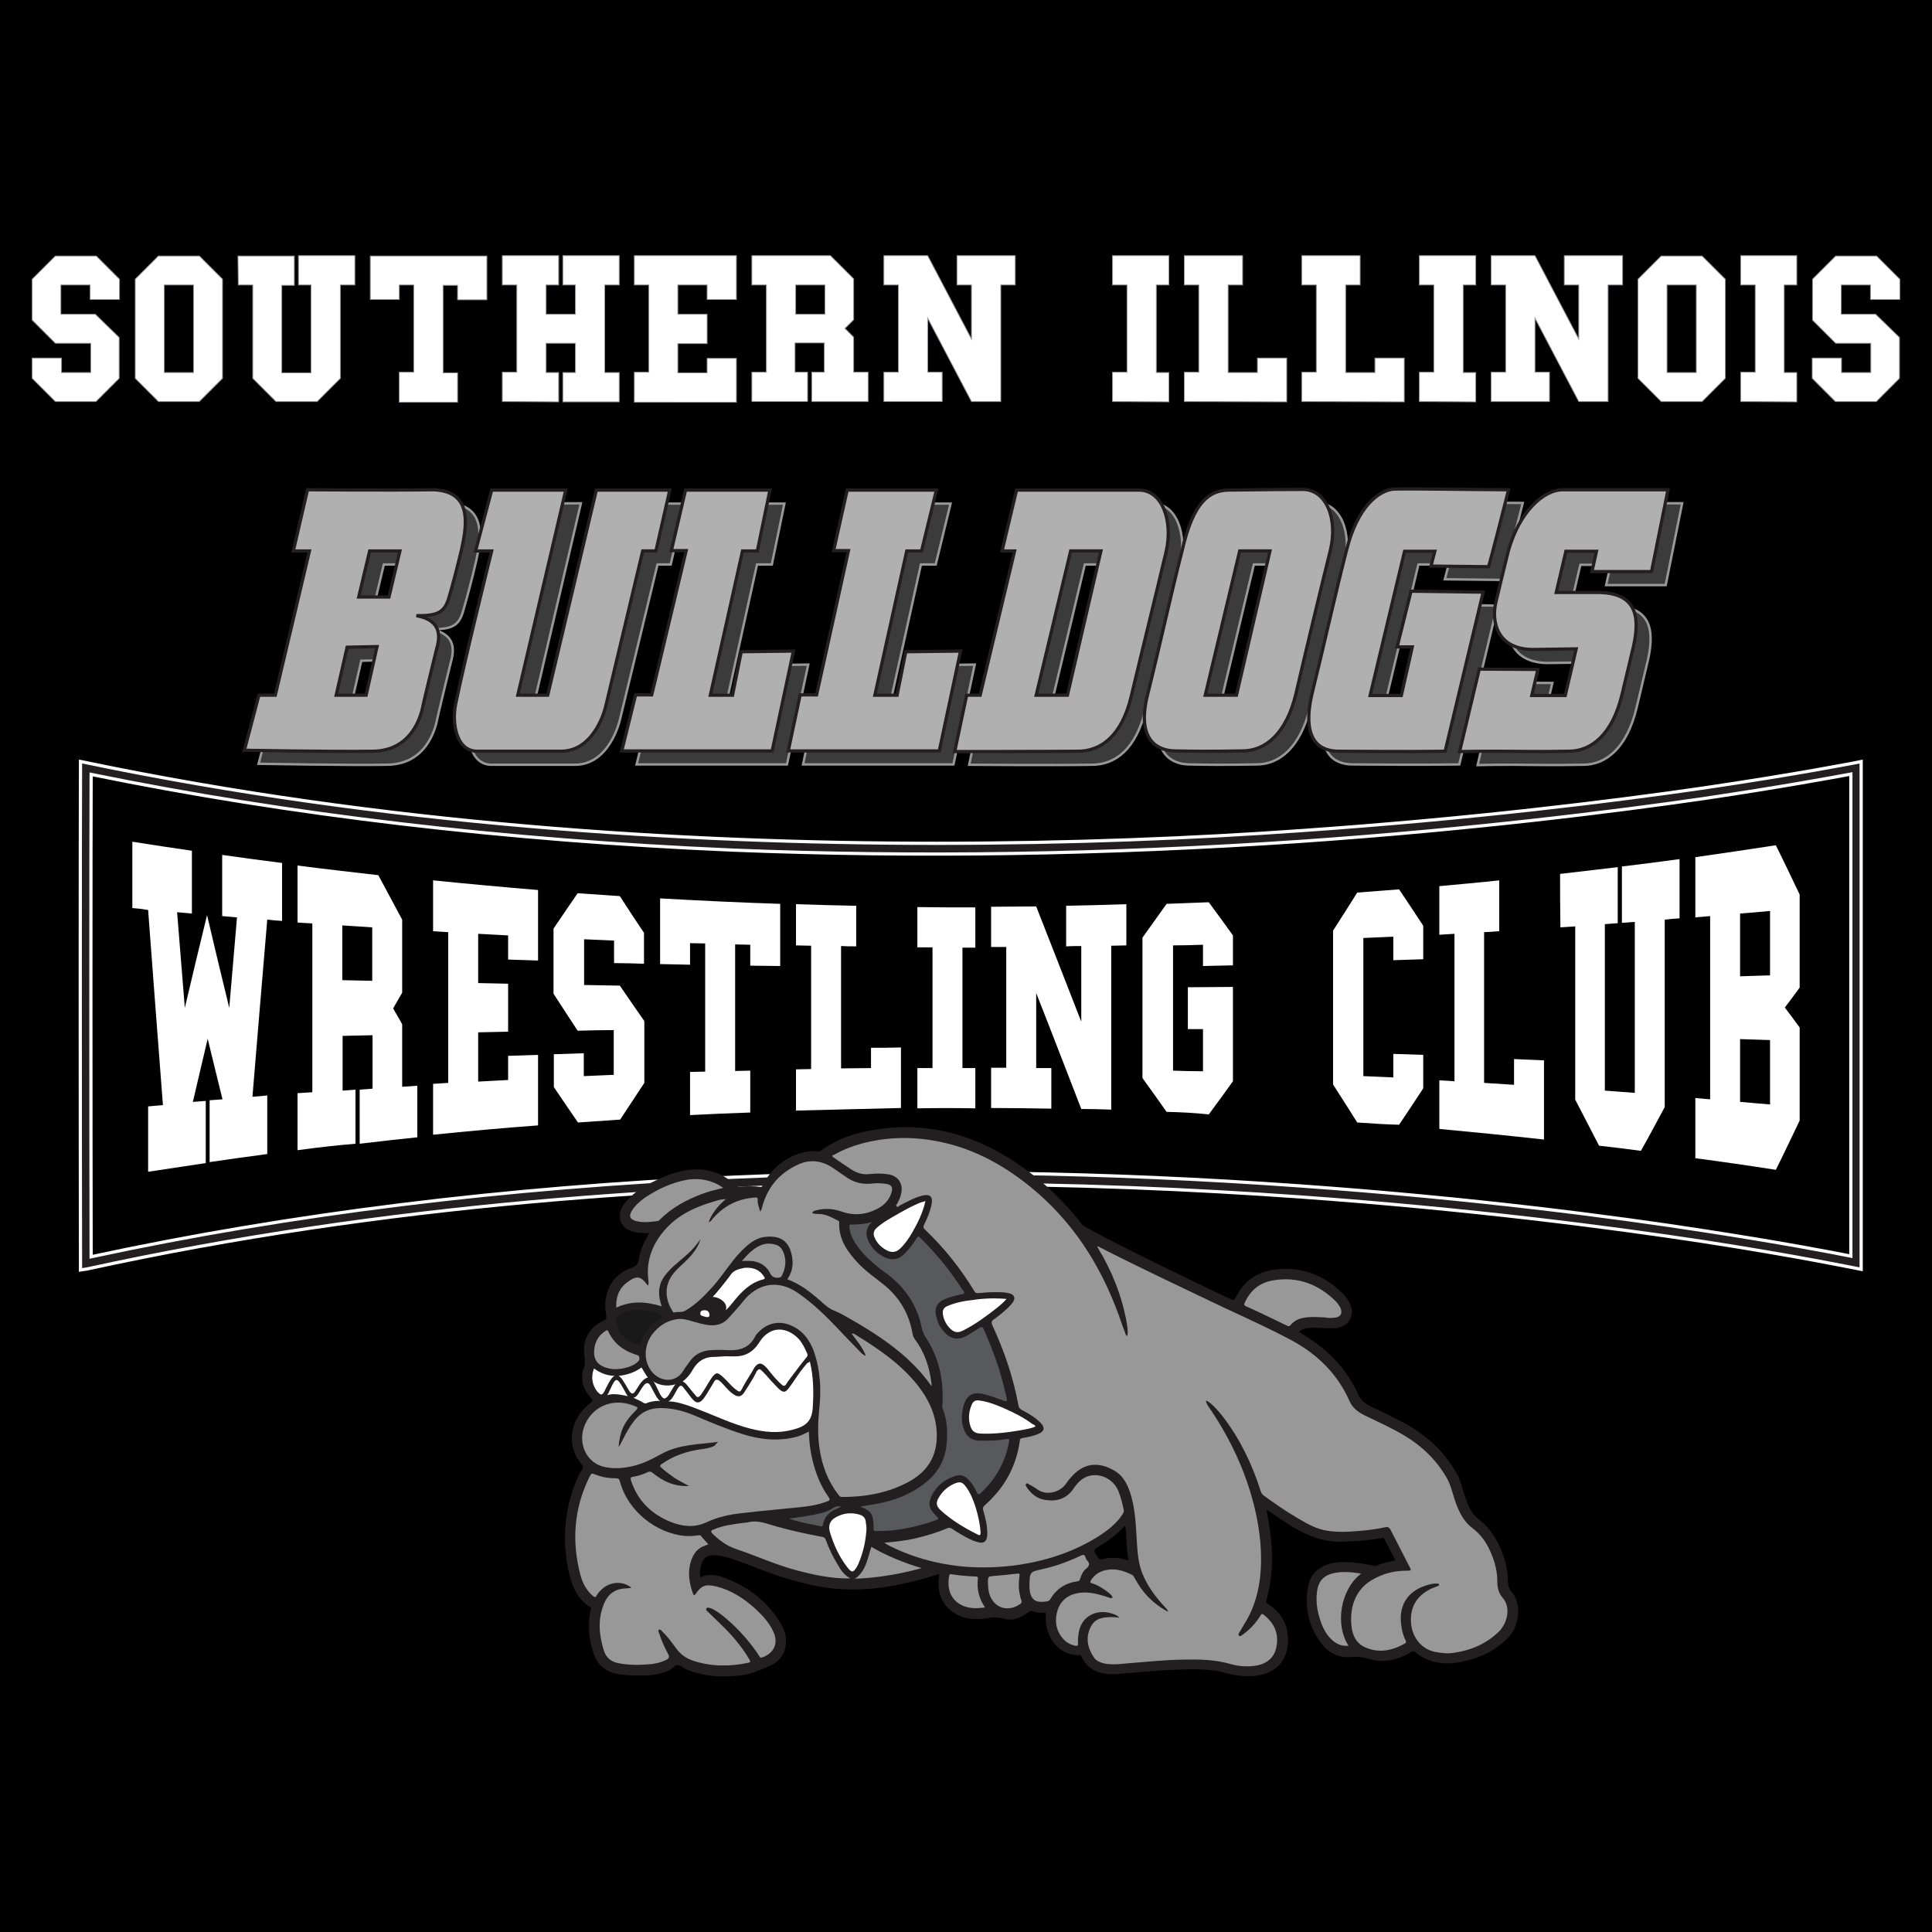 <?xml version="1.0" encoding="utf-8"?>
<!-- Generator: Adobe Illustrator 26.5.0, SVG Export Plug-In . SVG Version: 6.00 Build 0)  -->
<svg version="1.1" id="Banner_00000002370928143762477440000003144886751426026925_"
	 xmlns="http://www.w3.org/2000/svg" xmlns:xlink="http://www.w3.org/1999/xlink" x="0px" y="0px" viewBox="0 0 600 600"
	 style="enable-background:new 0 0 600 600;" xml:space="preserve">
<style type="text/css">
	.st0{fill:#231F20;stroke:#FFFFFF;stroke-miterlimit:10;}
	.st1{fill:#FFFFFF;}
	.st2{fill:#231F20;}
	.st3{fill:#989898;}
	.st4{fill:#58595B;}
	.st5{fill:#191919;}
	.st6{fill:#3A3B3A;stroke:#989898;stroke-width:0.75;stroke-miterlimit:10;}
	.st7{fill:#B0B0B0;stroke:#231F20;stroke-miterlimit:10;}
	.st8{fill:#FFFFFF;stroke:#939598;stroke-width:0.25;stroke-miterlimit:10;}
</style>
<rect width="600" height="600"/>
<g id="BD_Wrestling_Logo">
	<g id="Banner">
		<path id="White_Banner_Rim" class="st0" d="M25,394.4v-2c-0.1-46-0.1-133.7,0-153.9v-2l2,0.4c92,19.1,184.5,25,263.9,25
			c41.9,0,80.1-1.6,112.6-3.9c53.4-3.7,97.4-9.2,125-13.2c29.9-4.4,47.4-7.9,47.5-7.9l2-0.4v157.7l-2-0.4c-0.2,0-17.7-3.7-47.5-8.3
			c-27.6-4.2-71.6-10-125-13.8c-32.3-2.3-70.2-4-111.7-4c-79.6,0-172.4,6.2-264.8,26.4L25,394.4z M28.3,240.5
			c-0.1,23-0.1,104.7,0,149.8C90,377,157,368.7,227.4,365.6c57-2.5,116.3-1.6,176.4,2.7c53.5,3.8,97.6,9.6,125.3,13.9
			c24.1,3.7,40.2,6.8,45.7,7.9V240.4c-5.4,1-21.5,4-45.7,7.6c-27.6,4-71.8,9.6-125.3,13.3c-60.1,4.1-119.4,5-176.4,2.7
			C157,261,90,253.1,28.3,240.5z"/>
		<g id="WRESTLING_CLUB">
			<g>
				<path class="st1" d="M41.1,282c0-6.9,0-13.8,0-20.6c6.2,1,12.3,1.9,18.5,2.8c0,6.5,0,13,0,19.5c-1.5-0.1-3.1-0.3-4.6-0.4
					c0.8,10,1.6,19.8,2.4,29.7c2.3-9.8,4.6-19.4,6.9-28.8c2.3,9.8,4.6,19.4,6.9,28.8c0.8-9.4,1.6-18.8,2.4-28.1
					c-1.5-0.1-3.1-0.3-4.6-0.4c0-6.3,0-12.6,0-19c6.2,0.9,12.4,1.7,18.6,2.5c0,6,0,12,0,18c-1.5-0.1-3.1-0.2-4.6-0.4
					c-1.5,18.1-3.1,36.4-4.6,55c1.5-0.1,3.1-0.2,4.6-0.4c0,6.1,0,12.1,0,18.2c-6,0.8-11.9,1.6-17.9,2.5c0-6.4,0-12.8,0-19.2
					c1.3-0.1,2.6-0.2,4-0.3c-1.5-6.2-3.1-12.5-4.6-18.8c-1.5,6.5-3.1,13-4.6,19.6c1.3-0.1,2.6-0.2,4-0.3c0,6.4,0,12.8,0,19.3
					c-6,0.9-11.9,1.8-17.9,2.7c0-6.8,0-13.6,0-20.3c1.5-0.1,3.1-0.3,4.6-0.4c-1.5-19.9-3.1-40.1-4.6-60.6
					C44.2,282.3,42.6,282.1,41.1,282z"/>
				<path class="st1" d="M92.4,357.2c0-5.9,0-11.8,0-17.7c1.5-0.1,3.1-0.2,4.6-0.3c0-17.5,0-34.9,0-52.4c-1.5-0.1-3.1-0.2-4.6-0.3
					c0-5.9,0-11.8,0-17.7c8.4,1.1,16.7,2,25.1,3c2.5,4.7,5,9.3,7.4,13.8c0,7.6,0,15.1,0,22.7c-0.9,1.6-1.9,3.2-2.8,4.9
					c0.9,1.6,1.9,3.2,2.8,4.9c0,6.5,0,13,0,19.4c1.6-0.1,3.1-0.2,4.7-0.3c0,5.3,0,10.7,0,16c-6,0.6-12,1.3-17.9,2
					c0-5.6,0-11.2,0-16.8c1.3-0.1,2.7-0.2,4-0.3c0-5.5,0-11.1,0-16.6c-3.1,0.1-6.2,0.1-9.3,0.2c0,5.7,0,11.3,0,17
					c1.3-0.1,2.7-0.2,4-0.3c0,5.6,0,11.2,0,16.8C104.3,355.7,98.3,356.4,92.4,357.2z M106.3,304.4c3.1,0.1,6.2,0.1,9.3,0.2
					c0-5.5,0-11.1,0-16.6c-3.1-0.2-6.2-0.4-9.3-0.6C106.3,293.1,106.3,298.7,106.3,304.4z"/>
				<path class="st1" d="M134.5,352.4c0-5.3,0-10.5,0-15.8c1.6-0.1,3.1-0.2,4.7-0.3c0-15.6,0-31.2,0-46.8c-1.6-0.1-3.1-0.2-4.7-0.3
					c0-5.3,0-10.5,0-15.8c10.9,1.1,21.7,2.1,32.6,3c0,7.3,0,14.6,0,21.9c-3.1-0.1-6.2-0.2-9.3-0.3c0-2.5,0-5,0-7.5
					c-3.1-0.2-6.2-0.3-9.3-0.5c0,5.1,0,10.2,0,15.3c3.1,0.1,6.2,0.1,9.3,0.2c0,5,0,9.9,0,14.9c-3.1,0.1-6.2,0.1-9.3,0.2
					c0,5.1,0,10.2,0,15.3c3.1-0.2,6.2-0.3,9.3-0.5c0-2.5,0-5,0-7.5c3.1-0.1,6.2-0.2,9.3-0.3c0,7.3,0,14.6,0,21.9
					C156.2,350.3,145.3,351.3,134.5,352.4z"/>
				<path class="st1" d="M172,327.4c3.1-0.1,6.2-0.2,9.3-0.3c0,2.4,0,4.7,0,7.1c3.1-0.1,6.2-0.3,9.3-0.4c0-4.6,0-9.3,0-13.9
					c-3.7,0-7.5,0.1-11.2,0.2c-2.5-3.8-5-7.6-7.5-11.5c0-6.7,0-13.5,0-20.2c2.5-3.7,5-7.4,7.5-11c4.3,0.3,8.7,0.6,13.1,0.9
					c2.5,3.9,5,7.7,7.5,11.4c0,3.2,0,6.4,0,9.6c-3.1-0.1-6.2-0.2-9.3-0.2c0-2.3,0-4.6,0-7c-3.1-0.1-6.2-0.3-9.3-0.4
					c0,4.7,0,9.5,0,14.2c3.7,0.1,7.4,0.1,11.1,0.2c2.5,3.7,5.1,7.4,7.6,11c0,6.4,0,12.8,0,19.2c-2.5,3.8-5,7.6-7.5,11.4
					c-4.4,0.3-8.7,0.6-13.1,0.9c-2.5-3.6-5-7.3-7.5-11C172,334.1,172,330.7,172,327.4z"/>
				<path class="st1" d="M214.3,346.3c0-4.5,0-8.9,0-13.4c1.6,0,3.1-0.1,4.7-0.1c0-13.3,0-26.5,0-39.8c-1.6,0-3.1-0.1-4.7-0.1
					c0,2.2,0,4.5,0,6.7c-3.1-0.1-6.2-0.1-9.3-0.2c0-6.8,0-13.6,0-20.4c12.4,0.7,24.9,1.3,37.3,1.7c0,6.4,0,12.9,0,19.3
					c-3.1,0-6.2-0.1-9.3-0.1c0-2.2,0-4.3,0-6.5c-1.6,0-3.1-0.1-4.7-0.1c0,13.1,0,26.2,0,39.3c1.6,0,3.1-0.1,4.7-0.1
					c0,4.3,0,8.7,0,13C226.7,345.7,220.5,346,214.3,346.3z"/>
				<path class="st1" d="M247.2,344.9c0-4.3,0-8.5,0-12.8c1.6,0,3.1-0.1,4.7-0.1c0-12.8,0-25.5,0-38.3c-1.6,0-3.1-0.1-4.7-0.1
					c0-4.3,0-8.5,0-12.8c6.2,0.2,12.4,0.4,18.7,0.5c0,4.2,0,8.4,0,12.6c-1.6,0-3.1,0-4.7-0.1c0,12.7,0,25.3,0,38
					c3.1,0,6.2-0.1,9.3-0.1c0-2.1,0-4.2,0-6.3c3.1,0,6.2,0,9.3-0.1c0,6.3,0,12.5,0,18.8C269,344.4,258.1,344.6,247.2,344.9z"/>
				<path class="st1" d="M284.9,344.2c0-4.2,0-8.3,0-12.5c1.6,0,3.1,0,4.7,0c0-12.5,0-25,0-37.5c-1.6,0-3.1,0-4.7,0
					c0-4.2,0-8.3,0-12.5c6,0.1,12,0.1,18,0.1c0,4.2,0,8.3,0,12.5c-1.3,0-2.7,0-4,0c0,12.5,0,24.9,0,37.4c1.3,0,2.7,0,4,0
					c0,4.2,0,8.3,0,12.5C296.9,344.1,290.9,344.1,284.9,344.2z"/>
				<path class="st1" d="M307.8,344.1c0-4.2,0-8.3,0-12.5c1.6,0,3.1,0,4.7,0c0-12.5,0-25,0-37.5c-1.6,0-3.1,0-4.7,0
					c0-4.2,0-8.3,0-12.5c4.7,0,9.3-0.1,14-0.1c4.7,11.9,9.3,23.8,14,35.8c0-7.8,0-15.6,0-23.5c-1.6,0-3.1,0-4.7,0.1
					c0-4.2,0-8.4,0-12.6c6.2-0.1,12.4-0.3,18.7-0.5c0,4.3,0,8.5,0,12.8c-1.6,0-3.1,0.1-4.7,0.1c0,17,0,33.9,0,50.9
					c-3.1-0.1-6.2-0.2-9.3-0.2c-4.7-12.1-9.3-24.1-14-36c0,7.8,0,15.5,0,23.3c1.6,0,3.1,0,4.7,0c0,4.2,0,8.4,0,12.6
					C320.3,344.2,314.1,344.1,307.8,344.1z"/>
				<path class="st1" d="M362.3,345.3c-2.5-3.5-5-7.1-7.5-10.5c0-14.5,0-29.1,0-43.6c2.5-3.5,5-7,7.5-10.5c4.4-0.2,8.7-0.3,13.1-0.5
					c2.5,3.4,5,6.8,7.5,10.3c0,3.1,0,6.2,0,9.3c-3.1,0.1-6.2,0.1-9.3,0.2c0-2.2,0-4.4,0-6.6c-3.1,0.1-6.2,0.2-9.3,0.2
					c0,13,0,25.9,0,38.9c3.1,0.1,6.2,0.2,9.3,0.2c0-4.4,0-8.8,0-13.1c-1.6,0-3.1,0-4.7,0c0-4.3,0-8.7,0-13c4.7,0,9.3-0.1,14-0.1
					c0,9.8,0,19.5,0,29.3c-2.5,3.5-5,6.9-7.5,10.3C371,345.6,366.6,345.4,362.3,345.3z"/>
				<path class="st1" d="M421.5,348.6c-2.5-4-5-7.9-7.5-11.8c0-15.9,0-31.8,0-47.8c2.5-3.9,5-7.8,7.5-11.8c4.3-0.3,8.7-0.7,13-1
					c2.5,3.7,5,7.5,7.5,11.3c0,3.5,0,7,0,10.4c-3.1,0.1-6.2,0.2-9.3,0.3c0-2.4,0-4.9,0-7.3c-3.1,0.1-6.2,0.3-9.3,0.4
					c0,14.3,0,28.6,0,42.9c3.1,0.1,6.2,0.3,9.3,0.4c0-2.4,0-4.9,0-7.3c3.1,0.1,6.2,0.2,9.3,0.3c0,3.5,0,7,0,10.4
					c-2.5,3.8-5,7.6-7.5,11.3C430.2,349.2,425.9,348.9,421.5,348.6z"/>
				<path class="st1" d="M447,350.6c0-5,0-10.1,0-15.1c1.6,0.1,3.1,0.2,4.7,0.3c0-15.3,0-30.5,0-45.8c-1.6,0.1-3.1,0.2-4.7,0.3
					c0-5,0-10.1,0-15.1c6.2-0.6,12.4-1.1,18.6-1.8c0,5.3,0,10.5,0,15.8c-1.6,0.1-3.1,0.2-4.7,0.3c0,15.6,0,31.2,0,46.8
					c3.1,0.2,6.2,0.4,9.3,0.6c0-2.7,0-5.3,0-8c3.1,0.1,6.2,0.3,9.3,0.4c0,8.2,0,16.4,0,24.6C468.7,352.7,457.8,351.6,447,350.6z"/>
				<path class="st1" d="M484.5,271.4c6-0.7,11.9-1.4,17.9-2.1c0,5.8,0,11.6,0,17.4c-1.3,0.1-2.7,0.2-4,0.3c0,17.2,0,34.5,0,51.7
					c3.1,0.2,6.2,0.5,9.3,0.7c0-17.7,0-35.4,0-53.1c-1.3,0.1-2.7,0.2-4,0.3c0-5.8,0-11.7,0-17.5c6-0.7,11.9-1.5,17.9-2.3
					c0,6.1,0,12.3,0,18.4c-1.5,0.1-3.1,0.2-4.6,0.4c0,19.4,0,38.8,0,58.2c-2.5,4.6-4.9,9.2-7.4,13.6c-4.3-0.6-8.7-1.1-13-1.6
					c-2.5-4.9-5-9.6-7.4-14.3c0-17.9,0-35.9,0-53.8c-1.5,0.1-3.1,0.2-4.6,0.3C484.5,282.5,484.5,277,484.5,271.4z"/>
				<path class="st1" d="M526.5,359.7c0-6.2,0-12.5,0-18.7c1.5,0.1,3.1,0.3,4.6,0.4c0-19,0-37.9,0-56.9c-1.5,0.1-3.1,0.3-4.6,0.4
					c0-6.2,0-12.5,0-18.7c8.3-1.2,16.7-2.4,25-3.7c2.5,5,4.9,10.1,7.4,15.3c0,9.6,0,19.2,0,28.9c-1.5,2.1-3.1,4.2-4.6,6.2
					c1.5,2,3.1,4.1,4.6,6.2c0,9.6,0,19.2,0,28.9c-2.5,5.2-4.9,10.3-7.4,15.3C543.2,362,534.9,360.8,526.5,359.7z M540.4,303.2
					c3.1-0.1,6.2-0.2,9.3-0.3c0-6.7,0-13.4,0-20c-3.1,0.3-6.2,0.6-9.3,0.8C540.4,290.2,540.4,296.7,540.4,303.2z M540.4,342.2
					c3.1,0.3,6.2,0.5,9.3,0.8c0-6.7,0-13.4,0-20c-3.1-0.1-6.2-0.2-9.3-0.3C540.4,329.2,540.4,335.7,540.4,342.2z"/>
			</g>
		</g>
	</g>
	<g id="BD-Body">
		<path id="Outline" class="st2" d="M469.4,494.3c-0.9-1-1.1-2.2-1.1-3.5c0-3.4-0.9-6.6-2.2-9.7c-1.5-3.6-3.6-6.8-6.8-9.2
			c-2.6-1.9-3.6-5-4.6-8c-0.7-2.1-1.2-4.4-2.3-6.3c-3.9-6.9-9.4-11.9-16.2-15.6c-3.5-1.9-7.1-3.6-10.7-5.3c-1.7-0.8-2.9-1.9-3.7-3.7
			c-2.9-6.3-7.1-11.4-12.6-15.5c-1.8-1.4-3.8-2.6-5.8-3.9c1.3-1.2,2.7-1.2,4.2-1.3c2.5,0,5,0.4,7.4,0.1c4.2-0.5,6.1-4.4,4-8
			c-0.6-1.1-1.3-2-2.2-2.9c-5.9-5.7-12.9-8.3-21.1-7.2c-5.1,0.7-9.1,3.3-11.6,8c-0.9,1.7-0.9,1.7-2.5,0.9
			c-14.9-7.2-30-14.2-44.6-22.2c-0.4-0.2-0.7-0.4-1-0.8c-5.2-6.7-11.1-12.5-18-17.4c-14-10.1-29.4-14.8-46.7-11.9
			c-5.9,1-11.5,2.8-16.4,6.5c-0.3,0.2-0.6,0.2-0.9,0.2c-2.2-0.3-4.2,0.1-6.3,0.8c-4.8,1.8-8.4,5-10.8,9.6c-0.2,0.3-0.2,0.7-0.8,0.6
			c-2.1-0.3-4.2-0.2-6.4-0.1c-0.6,0-1.1-0.1-1.5-0.6c-4.2-4-9.3-5.3-14.9-4.5c-4,0.6-7.7,2.2-11.3,4c-2.9,1.5-5.5,3.3-7.6,5.8
			c-1,1.2-1.8,2.5-1.9,4.1c-0.2,2.8,1.7,4.8,4.9,5.4c1.4,0.2,2.7,0.2,4.2,0.3c-0.2,0.4-0.4,0.7-0.5,0.9c-1.3,2.3-2.4,4.6-2.7,7.2
			c-0.2,1.5-0.8,2.1-2.2,2.6c-4.1,1.5-6.9,4.3-7.9,8.8c-0.5,2.1-0.4,4.1,0,6.2c0.1,0.8-0.1,1.1-0.8,1.4c-4.5,2-6.8,6.2-6,11.1
			c0.2,1.4,0.3,2.7-0.3,4c-0.2,0.4-0.3,1-0.3,1.5c-0.4,2.8,0.6,5.1,2.4,7.2c0.9,1.1,0.9,1.1-0.2,2c-0.6,0.5-1.2,1-1.7,1.6
			c-4.7,4.8-5.1,12.1-0.9,17.1c0.7,0.8,0.7,1.3,0.1,2.1c-0.5,0.7-0.8,1.4-1.2,2.2c-4.3,9.8-5,20-2.5,30.4c1,4,2.8,7.6,6.4,9.8
			c0.5,0.3,0.2,0.6,0.1,0.9c-0.9,4.6-0.6,9.2,1,13.6c1.1,3.2,3.3,5.3,6.6,6.1c3.3,0.7,6.6,0.7,9.9,0.6c2.4-0.1,4.8-0.6,7-1.6
			c1-0.4,1.6-1.7,2.6-1.6c1,0.1,1.8,1,2.8,1.4c5.6,2.3,11.4,2.5,17.4,1.7c3-0.4,5.7-1.7,8.4-2.9c3.1-1.3,4.9-3.8,5-7.4
			c0.1-2.3-0.8-4.4-2-6.3c-3.8-6-9.1-10.3-15.6-13c-2.9-1.2-5.9-2.3-9.1-0.7c-0.1-1.6,0.1-3.1,0.6-4.6c0.6-1.5,1.6-2.2,3.2-2.3
			c1.8-0.1,3.5,0.3,5.2,0.8c5,1.6,9.7,3.7,14.7,5.4c6,2,12.1,3.6,18.4,4.2c6.8,0.6,13.5,0,20.2-1.4c4-0.8,8-1.9,11.9-3.2
			c0.1,0.2,0.1,0.2,0.1,0.2c-0.1,0.5-0.1,1.1-0.2,1.6c-0.3,4.3,1.1,7.9,4.8,10.3c2.4,1.6,5.1,2,7.9,1.9c2.5-0.1,4.9-1,7.5-0.1
			c2.8,0.9,5.4-0.4,7.8-2.1c0.3-0.2,0.6-0.5,1.1-0.3c1,0.5,2.2,0.6,3.3,0.5c0.7-0.1,1,0,0.9,0.9c-0.1,0.6,0,1.2,0,1.8
			c0.5,6.2,4.9,10.8,10.4,10.5c0.5,0,0.6,0.3,0.8,0.7c1.3,2.7,3.4,4.3,6.3,4.9c1.9,0.4,3.7,0.4,5.6,0.2c6.1-0.5,12.2-1.1,18.3-1.3
			c3.7-0.1,7.3-0.2,11,0.3c2.3,0.3,4.5,1.2,6.9,1.5c3,0.4,5.9,0.4,8.8-0.5c5.8-1.9,7.6-7.2,7-12.3c-0.5-4.1-2.7-7.1-6-9.3
			c-0.4-0.3-0.8-0.5-0.6-1.2c2.2-7.8,2.1-15.8,0.8-23.7c-0.2-1.4-0.5-2.8-0.8-4.5c2.9,2,5.6,3.8,8.4,5.5c4.5,2.7,9.3,4.6,14.7,4.5
			c4.2-0.1,8.4-0.4,12.5-1.1c0.4-0.1,0.7-0.3,1,0.2c1.1,2.2,2.3,4.4,3.5,6.7c-2.2,0.4-4.2,0.9-6.1,1.7c-0.3,0.1-0.6,0-0.9-0.1
			c-3.9-0.8-7.7-1.4-11.7-0.9c-4.4,0.6-7.6,3-8.4,7.2c-1.3,6.3,0,12.2,3.7,17.4c2.3,3.2,5.5,5.1,9.5,4.7c1.9-0.2,3.5,0,5.3,0.5
			c4.7,1.5,9.3,0.5,13.5-2.1c0.6-0.3,0.9-0.3,1.3,0.1c0.8,0.8,1.7,1.3,2.6,1.8c3.6,1.8,7.3,2,11.1,1.3c6-1.1,11.3-3.5,15.5-8.1
			C472.3,503.9,472.3,497.6,469.4,494.3z M342.1,484.3c-0.3,0.1-0.6,0-0.8-0.3c-0.2-0.2-0.3-0.4-0.5-0.6c-1.3-1.8-1.3-2.1,0.6-3.2
			c2.8-1.7,5.4-3.6,7.6-6c0.1-0.1,0.3-0.2,0.5-0.4c0.4,3.6,0.3,7.2,1,10.8C347.6,483.7,344.9,483.5,342.1,484.3z"/>
		<g id="Gray-Parts">
			<g id="Leg-and-Paw">
				<path id="Leg-and-Paw-1" class="st3" d="M215.6,495.4c0.1,0,0.1-0.1,0.2-0.1c2.1-3,3.2-3.4,6.7-2.6c4.8,1.2,8.8,3.9,12.4,7.2
					c2.1,2,4.1,4.2,5.3,6.9c1.6,3.5,0.2,6.6-3.4,7.9c-0.5,0.2-0.8,0.1-1-0.4c-2.8-4.3-6.2-8.1-10-11.4c-1.3-1.1-2.6-2.2-4.1-3
					c-0.4-0.2-0.8-0.4-1.2-0.5s-0.8-0.3-1.1,0.1s0.1,0.8,0.4,1c1.2,1.2,2.4,2.3,3.6,3.5c3.6,3.4,6.8,7.1,9.3,11.3
					c0.4,0.6,0.4,1-0.4,1.1c-5.7,1.2-11.3,1.2-16.9-0.6c-2.2-0.7-4.1-2-5.5-4c-1.3-1.8-2.7-3.7-4.3-5.2c-0.2-0.2-0.5-0.7-0.9-0.5
					s-0.2,0.7,0,1.1c0.7,2.3,1.7,4.4,2.8,6.5c0.5,0.9,0.2,1.4-0.6,1.8c-1.4,0.7-3,1.1-4.6,1.3c-3.4,0.3-6.9,0.4-10.3-0.3
					c-2.2-0.4-3.8-1.7-4.5-4c-1.5-4.9-1.9-9.7,0.1-14.5c1.2-2.9,3.4-4.6,6.7-4.7c0.6,0,1.2-0.1,1.8-0.2c-2.5-2.1-6.3-2-8.9,0.2
					c-0.7,0.6-1.4,1.3-1.9,2.2c-0.3,0.6-0.6,0.6-1.1,0.2c-2-1.7-3.2-3.9-3.9-6.4c-2.8-10.5-2.1-20.7,2.7-30.5
					c0.7-1.4,0.7-1.3,2.1-0.8c2,0.8,4.1,1.1,6.2,1.1c0.7,0,1,0.2,1.2,0.9c2.5,9.5,11.5,16.2,20.2,17c1.4,0.1,2.8,0,4.2-0.2
					c0.3,0,0.6-0.1,0.8,0.2c0.7,0.9,1.5,1.7,2.3,2.6c-0.7,0.3-1.4,0.5-2,0.8c-1.9,1-2.9,2.7-3.5,4.7c-0.9,3.1-0.5,6.2,0.5,9.2
					C215.2,494.7,215.2,495.2,215.6,495.4z"/>
				<path id="Paw-4" class="st3" d="M305.9,499.2c-2.8,0.4-5.4,0.4-7.8-1c-3.2-1.9-4-5.4-3.3-8.9c0.1-0.5,0.3-0.5,0.7-0.4
					c2.5,0.4,5.1,0.6,7.6,0.7c0.5,0,0.7,0.2,0.6,0.7C303.3,493.4,304,496.4,305.9,499.2z"/>
				<path id="Paw-3" class="st3" d="M422.7,488.7c-6.4,4.9-8.2,15.8-3.9,22.4c-1.9,0.2-3.4-0.4-4.8-1.5c-1.9-1.6-3.1-3.8-3.9-6.2
					c-1-2.9-1.5-5.9-1.1-9c0.4-3.4,2.1-5.2,5.4-5.9C417.1,488,419.8,488.2,422.7,488.7z"/>
				<path id="Paw-2" class="st3" d="M319.7,492.5c0.1-4.4,0.1-4.3,4-5.2c4.2-0.9,8.2-2.4,12-4.2c0.7-0.3,1.1-0.4,1.4,0.5
					c0.1,0.4,0.3,0.8,0.5,1c0.9,0.9,0.8,1.6-0.2,2.5c-1.1,0.8-1.6,2.1-2,3.3c-0.1,0.5-0.4,0.7-0.9,0.7c-3.6,0.5-6.4,2.3-8.3,5.5
					c-0.2,0.4-0.5,0.6-1,0.7c-0.9,0.2-1.8,0.2-2.7,0.1c-1.5-0.2-2.5-1.5-2.7-3.5C319.7,493.4,319.7,492.8,319.7,492.5z"/>
				<path id="Paw-1" class="st3" d="M306.8,491.8c0-2.3,0-2.2,2.1-2.4c2.3-0.2,4.7-0.4,7-0.7c0.8-0.1,0.8,0.2,0.7,0.8
					c-0.3,2-0.3,4.1,0.2,6.1c0,0.2,0.1,0.3,0.1,0.5c0.6,1.7,0.6,1.7-1,2.6c-4.3,2.2-8.5-0.4-9-5.5
					C306.9,492.7,306.9,492.2,306.8,491.8z"/>
			</g>
			<g id="Chest">
				<path id="Chest2" class="st3" d="M264.1,490.2c-5.8,0.1-11.4-1.1-17-2.6c-6.3-1.7-12.2-4.4-18.4-6.5c-3-1-5.3-2.7-7.4-4.8
					c-0.7-0.7-0.5-1,0.3-1.3c2.8-1.2,5.8-1.6,8.8-2c0.6-0.1,1.2-0.1,1.8-0.2c3.2-0.9,6.1,0.5,9.1,1.3c4.6,1.3,9.3,2.3,14.1,3.2
					c0.5,0.1,0.8,0.3,1,0.8c1,2.7,2.2,5.3,3.7,7.7C261.1,487.6,262.2,489.2,264.1,490.2z"/>
				<path id="Chest-1" class="st3" d="M265.5,490.3c3.5-2.4,3.9-6.3,5.1-9.9c4.8,2.8,10,4.9,15.6,6.6
					C279.3,488.9,272.6,490,265.5,490.3z"/>
			</g>
			<path id="Tail" class="st3" d="M410.6,409.1c-2-0.1-4-0.2-6,0.2c-1.5,0.3-2.8,1-3.8,2.2c-0.3,0.4-0.6,0.5-1.1,0.2
				c-4.2-2-8.4-4.1-12.7-6c-0.7-0.3-0.7-0.6-0.4-1.2c1.8-4,4.9-6.3,9-6.9c7.4-1.2,13.8,1.2,19.1,6.4c0.7,0.7,1.2,1.4,1.6,2.2
				c0.7,1.5,0.1,2.8-1.6,3c-0.7,0.1-1.4,0.1-2.1,0.1C412,409.2,411.3,409.1,410.6,409.1z"/>
			<path id="Body" class="st3" d="M466.5,496c-1.2-1.4-1.5-3.2-1.5-5c0-3.8-1.2-7.4-2.9-10.7c-1.2-2.3-2.8-4.2-4.9-5.8
				c-3-2.3-4.5-5.8-5.6-9.3c-0.7-2.2-1.2-4.4-2.4-6.4c-3.2-5.5-7.7-9.8-13.1-13c-4-2.4-8.3-4.3-12.4-6.3c-2-1-3.7-2.3-4.6-4.4
				c-3.7-8.4-9.9-14.4-17.7-18.7c-7.1-3.8-14.4-7.1-21.7-10.5c-12.1-5.8-24.3-11.5-36.3-17.6c-0.8-0.4-1.7-0.9-2.5-1.3
				c-0.1,0.3,0,0.5,0.1,0.6c4.3,7.1,7.4,14.8,8.9,23.1c0.2,1.4,0.5,2.8,0.2,4.2c-0.5-0.2-0.6-0.7-0.7-1.1c-0.7-1.7-1.3-3.5-1.9-5.2
				c-5.7-15.8-14.5-29.5-27.6-40.1c-8.9-7.2-18.7-12.4-30.1-14.3c-7.5-1.3-15-1-22.4,1c-2.9,0.8-5.7,1.9-8.3,3.4
				c-0.2,0.1-1.1,0.2-0.3,0.8c1.8,1.3,3.7,2.5,5.6,3.8c1.7,1.1,3.6,1.7,5.8,1.4c1.9-0.2,3.8-0.2,5.7,0.1c3,0.5,4.6,2.8,4,5.8
				c-0.2,1.2-0.7,2.2-1.2,3.2c-0.1,0.3-0.6,0.5-0.3,0.9c0.4,0.5,0.7,0,1-0.2c2.3-1.2,4.6-2.5,7.1-3.1c2.3-0.6,3.3,0.4,2.8,2.7
				c-0.4,2.2-1.3,4.3-2.3,6.3c-0.3,0.6-0.3,1,0.2,1.5c6,5.7,11.1,12.1,15.4,19.2c0.3,0.5,0.6,0.6,1.1,0.6c1.5-0.1,3-0.3,4.6-0.3
				c1.9,0,3.8-0.1,5.6,0.5c1.1,0.4,1.4,1.4,0.8,2.4c-0.4,0.7-1,1.2-1.5,1.8c-1.4,1.3-2.9,2.6-4.5,3.7c-0.8,0.5-0.9,1-0.5,1.9
				c3.7,8,6.5,16.2,8.1,24.9c0.1,0.6,0.4,1,0.9,1.3c2.1,1.1,4.2,2.3,5.9,4c1.5,1.5,1.3,2.7-0.6,3.5c-1.6,0.7-3.3,1-5,1.3
				c-0.5,0.1-0.8,0.3-0.8,0.9c-1.1,8.1-4.9,14.7-10.9,20c-0.6,0.5-0.6,1-0.4,1.7c0.7,2.5,1.3,4.9,1.2,7.5c-0.1,2-1.1,2.8-3,2.2
				c-0.4-0.1-0.9-0.3-1.3-0.4c-2.3-1-4.5-2.3-6.6-3.7c-0.5-0.4-0.9-0.4-1.5-0.2c-3.3,1.4-6.7,2.4-10.1,3.2c-3,0.7-6.1,1-9.5,1.3
				c0.5,0.3,0.7,0.4,0.9,0.6c7.4,3.8,15.2,6,23.5,6.8c6,0.5,12,0.3,17.9-0.6c8.8-1.4,17.1-4.2,24.6-9c2.7-1.8,5.3-3.8,7.1-6.6
				c0.2-0.4,0.5-0.7,0.4-1.3c-0.4-2-0.9-4-1.7-6c-2-4.9-9-7.1-13-1.9c-0.3,0.4-0.7,0.8-0.9,1.2c-2.2,3.2-5.2,4.1-8.9,3.5
				c-2.5-0.4-4.3-1.9-5.7-4c-0.2-0.3-0.4-0.7-0.1-1s0.6,0,0.9,0.2c1,0.5,1.9,1.1,2.8,1.7c2.9,1.9,7,0.6,8.7-2c0.5-0.7,1-1.4,1.6-2
				c3.8-4.4,8.5-4.9,13.5-1.9c3,1.8,4.3,4.9,5.2,8.2c1.3,4.8,1.4,9.7,1.7,14.5c0.2,3.1,0.5,6.1,1.6,9c1.6,4,4.1,7.4,7,10.5
				c0.4,0.4,0.8,0.8,1.1,1.5c-0.4-0.1-0.5-0.2-0.7-0.3c-4.2-2.4-7.4-5.7-9.7-10.1c-0.2-0.4-0.4-0.7-0.8-1c-2.4-1.2-4.8-2-7.5-1.6
				c-2.2,0.3-4.1,1.3-5.3,3.3c-0.3,0.5-0.3,0.7,0.3,0.9c2,0.6,3.8,1.8,5.4,3.1c0.4,0.4,1,0.8,1,1.4c-0.4,0.2-0.7,0.1-1,0
				c-0.8-0.3-1.7-0.6-2.5-0.8c-2.7-0.8-5.5-1.2-8.3-0.4c-2.9,0.8-4.8,2.9-5.5,5.9c-0.7,3.2,0,6.1,2.4,8.5c0.9,0.9,2,1.4,3.3,1.7
				c0.6,0.1,1,0,0.9-0.8s0-1.7,0.1-2.5c0.6-6.2,6.1-8.4,11-6.5c0.6,0.2,1.2,0.5,1.7,1.1c-0.8-0.1-1.4-0.2-2.1-0.2
				c-2.7,0-5.4,0.2-6.8,3.1c-1.6,3.3-1,6.4,1,9.4c0.7,1.1,2,1.6,3.2,1.9c1.9,0.4,3.8,0.3,5.7,0.1c6.3-0.5,12.7-1.2,19-1.3
				c4.8-0.1,9.6,0,14.3,1.3c2.6,0.8,5.3,1,8,0.6c3.4-0.5,5.7-2.4,6.4-5.4c1-4.2-0.3-7.6-3.7-10.3c-0.6-0.5-0.8-0.5-1.2,0.2
				c-1.4,2.3-3.2,4.2-5.4,5.8c-0.4,0.3-0.8,0.7-1.2,0.4c-0.4-0.4,0-0.9,0.2-1.2c0.4-0.7,0.9-1.5,1.3-2.2c2.7-4.2,4.2-8.8,4.9-13.7
				c1-7.7,0.2-15.3-1.6-22.8c-2.8-11.4-7.7-21.7-14.3-31.3c-0.3-0.5-0.7-1-0.8-1.8c0.6,0.1,0.9,0.4,1.3,0.7c1.7,1.4,3.1,3.1,4.4,4.8
				c5.1,6.8,8.7,14.4,11.3,22.5c0.2,0.6,0.4,1,0.9,1.4c3.3,2.4,6.7,4.8,10.3,6.9c2.7,1.6,5.4,3.2,8.5,3.9c3.4,0.7,6.8,0.6,10.3,0.3
				c2.9-0.2,5.9-0.6,8.7-1.2c0.8-0.2,1.3,0.1,1.7,0.9c1.9,3.7,3.8,7.4,5.7,11.1c0.8,1.5,0.8,1.5-0.9,1.5c-3.3,0-6.4,0.7-9.4,2.2
				c-6.2,3-8.2,8.7-7.6,14.9c0.3,3,1.5,5.5,4.3,6.7c4.3,1.9,8.4,1,12.3-1.2c0.5-0.3,0.4-0.6,0.2-1c-0.6-1.2-1-2.5-1.2-3.9
				c-1.2-6.3,1.4-11,7.2-13c1.2-0.4,2.5-0.8,3.8-0.7c0.2,0,0.6,0,0.6,0.3c0.1,0.3-0.2,0.4-0.5,0.5c-0.6,0.3-1.3,0.5-2,0.8
				c-3.6,1.8-5.9,4.5-6.2,8.7c-0.4,5.3,2.6,9.9,7.4,10.9c2,0.4,3.9,0.6,5.9,0.3c5.4-0.8,10.2-2.8,14.2-6.8
				C468.5,503.4,469.1,498.8,466.5,496z"/>
			<g id="Head">
				<path id="Chin" class="st3" d="M223,447.8c-6,0.8-12.2,0.7-17.7,3.8c-2.9,1.6-5.9,3.1-9.2,3.8c-2.8,0.6-5.5,0.8-8.3,0.2
					c-5.6-1.2-8.2-7-6.5-12.2c2.1-6.3,8.6-9.4,15.1-7c2,0.7,2,0.7,0.5,2.2c-3,3-4.4,5.9-4.8,10.8c0.6-0.8,0.9-1.6,1.3-2.3
					c1-2,2.1-4,3.5-5.8c2-2.6,4.6-3.9,7.8-4c3.8-0.1,7.4,0.8,11,2.3c4.9,2.1,9.9,4.2,15,5.8c5.4,1.7,11,2.3,16.7,0.8
					c1.3-0.3,2.5-1,3.8-1.6c0.1,3,0.4,5.9,1.1,8.7c1,4.2,2.5,8.1,5,11.6c0.6,0.9,0.4,1.1-0.5,1.4c-2.8,1.1-5.7,1.5-8.6,1.8
					c-5.9,0.6-11.7,1.1-17.6,1.8c-3.9,0.4-7.7,1.2-11.3,2.9c-3.6,1.7-7.3,1.3-10.9-0.1c-6-2.4-10.3-6.5-12.4-12.8
					c-0.3-0.9-0.2-1.2,0.8-1.3c1.5-0.3,3-0.7,4.3-1.4c0.7-0.3,1.1-0.2,1.7,0.3c3.2,2.6,6.7,4.2,11.2,4c-1.6-0.9-3.1-1.6-4.5-2.5
					c-1.4-1-2.8-2-4-3.1c-0.6-0.5-0.7-0.8,0.1-1.3c3.6-2.5,7.6-3.9,12-4.5c1.5-0.2,3-0.4,4.3-1.1C222.1,448.6,222.6,448.3,223,447.8
					L223,447.8z"/>
				<path id="Cheek" class="st3" d="M268.9,421.1c-1-2.7-2.8-4.7-4.4-6.9c0.7-0.2,1.1,0.3,1.5,0.5c7,4.3,13.7,8.9,18.9,15.4
					c3.1,3.9,5.3,8.2,5.9,13.3c0.8,7.7-2,13.3-8.8,16.9c-6.4,3.4-13.3,4.6-20.5,4.6c-0.7,0-0.9-0.4-1.2-0.8c-3.1-4-4.9-8.7-5.7-13.7
					c-0.7-4.2-0.6-8.4-0.2-12.6c0.7-6.1,0.4-12.1-1.6-18c-1.3-3.6-3.4-6.5-7-8.1c-3.7-1.7-7.6-0.9-10.4,2.2c-0.3,0.3-0.6,0.6-0.8,1
					c-1.8,3.7-4.9,4.6-8.6,4.4c-1.8-0.1-3.5-0.1-5.3,0c-2.9,0.2-5.1,1.4-6.7,3.8c-0.6,0.9-1.3,1.7-1.8,2.6c-2.5,4.1-7.5,3.4-10,0
					c-2.4-3.3-2.2-8,0.5-11.5c1.9-2.4,4.3-4,7.4-4.5c1.8-0.3,3.5,0.2,5.1,0.7c1.5,0.4,3.1,0.9,4.7,1.1c2.4,0.3,4.6-0.2,6.3-2.1
					c1.6-1.8,3.2-3.5,4.7-5.4c4.1-5.1,10.4-7,17-2.4c4.6,3.2,8.6,7.1,12.4,11.1c2.4,2.6,4.9,5.1,7.4,7.7
					C268,420.5,268.2,420.9,268.9,421.1z"/>
				<path id="Upper-Lip" class="st3" d="M190.7,425.2c-0.7,0-1.8-0.2-2.9-0.6c-2.2-0.8-3.4-2.4-3.3-4.8c0.1-2.8,1.2-5,3.6-6.5
					c0.3-0.2,0.6-0.3,0.8,0.2c1.9,4,5.1,6.2,9.2,7.4c0.5,0.2,0.7,1.3,0.2,1.8c-0.4,0.4-0.8,0.7-1.2,1
					C195.2,424.7,193.3,425.2,190.7,425.2z"/>
				<path id="Eye-Lid" class="st3" d="M230.4,391.6c1.8-2,3.4-3.8,5.7-4.8c1.7-0.8,3.5-0.7,5.2-0.1c1,0.4,1.6,1.2,2,2.2
					c1,2.5,0.7,4.9-0.5,7.3c-0.2,0.4-0.5,0.5-1,0.6c-1.2,0.1-2.1-0.2-2.7-1.5c-1-2-2.8-3.2-5-3.6
					C232.9,391.5,231.7,391.6,230.4,391.6z"/>
				<path id="Forehead" class="st3" d="M225.4,372.4c-2.1,1.8-3.6,3.6-4.7,5.7c-0.2,0.4-0.4,0.8-0.6,1.5c0.7-0.3,1-0.8,1.3-1.2
					c3.5-4,7.8-6.1,13-6.5c0.7-0.1,1,0.1,0.9,0.9c0,0.3,0,0.7,0.1,1.1c0.2,0.8,0.4,1.5,0.7,2.4c0.5-0.7,0.6-1.5,0.8-2.2
					c1.8-5.9,5.5-10,11.1-12.5c3.8-1.7,7.4-1.1,10.8,1.2c1.5,1,3,2.1,4.5,3.1c2.2,1.4,4.6,1.9,7.1,1.7c1.7-0.2,3.3-0.2,5,0.1
					c1.5,0.3,1.9,1,1.5,2.5c-0.7,2.5-2.4,4.2-4.6,5.3c-3.6,1.8-7.3,2.1-11.1,0.7c-2.6-0.9-5.2-1-7.8-0.3c-0.4,0.1-0.9,0.2-1.2,0.8
					c0.7,0.3,1.4,0.3,2,0.3c2.3,0,4.1,1.1,6.1,2.1c0.3,0.2,0.4,0.4,0.3,0.7c-0.1,5.3,2.7,9.1,6.1,12.7c2.5,2.6,5.5,4.6,8.3,6.9
					c4.6,3.9,7.4,8.9,8.4,14.8c0.1,0.7,0.4,1.2,0.7,1.7c3.1,4.1,4.6,8.8,5.2,13.9c0,0.2,0,0.3,0,0.7c-2.3-3.3-4.9-6.1-7.7-8.7
					c-5.1-4.6-10.8-8.3-16.7-11.7c-1.9-1.1-3.9-2.3-5.9-3.1c-1.7-0.7-3-1.9-4.3-3.1c-1.5-1.3-3.1-2.6-4.8-3.8
					c-1.7-1.1-3.4-2.1-5.4-2.8c1.7-2.4,2-5.1,1.3-7.9c-1-4.1-3.6-5.7-7.9-5.3c-3.5,0.3-5.9,2.6-8.2,5c-3,3.2-5.2,6.9-8.1,10.2
					c-2.6,2.9-5.3,5.7-8.7,7.7c-1.1,0.7-2.4,0.3-3.5,0.6c-0.4,0.1-0.5-0.4-0.7-0.7c-2.3-3.7-2.6-8.4,1.3-12.4
					c1.7-1.8,3.7-3.3,5.2-5.3c1-1.3,1.9-2.7,2.3-4.4c-2.1,3.5-5.4,5.8-8.3,8.4c-1.2,1.1-2.4,2.4-3.3,3.8c-1.6,2.7-1.5,5.6-0.4,8.7
					c-4.8-1.5-9.5-1.8-14.1,0.4c-0.2-3.2,0.8-5.9,3.3-7.8c0.5-0.4,1-0.7,1.5-1c1.5-0.9,2.7-0.7,3.9,0.6c0.4,0.4,0.7,0.9,1.2,1.4
					c0.2-0.9,0.1-1.6,0-2.3c-0.6-5.9,1.5-10.9,5.3-15.2c4.1-4.6,9.4-7,15.2-8.7C222.8,372.8,223.9,372.4,225.4,372.4z"/>
				<path id="Ear" class="st3" d="M224.6,368.9c-2.4,0.6-4.5,1.1-6.6,1.9c-4.8,1.8-9.3,4.2-13,7.9c-0.2,0.2-0.4,0.5-0.8,0.5
					c-2.2,0.3-4.4,0.6-6.7,0c-1.9-0.5-2.3-1.6-1.2-3.3c1-1.6,2.4-2.8,3.9-3.9c4.2-2.8,8.7-4.9,13.7-5.7
					C217.7,365.9,221.2,366.5,224.6,368.9z"/>
			</g>
		</g>
		<g id="White-Parts">
			<g id="Spikes">
				<path id="Spike-5" class="st1" d="M269.1,474.7c-0.2,3.8-1,7.4-2.5,10.9c-0.1,0.3-0.3,0.6-0.5,1c-1.1,1.8-1.6,1.9-2.9,0.2
					c-2.6-3.3-4.3-7.1-5.5-11.1c-0.5-1.9,0-3.4,1.7-4.4c2.4-1.4,4.9-1.7,7.6-0.9c1.3,0.4,1.9,1.3,1.9,2.6
					C269,473.5,269.1,474.1,269.1,474.7z"/>
				<path id="Spike-4" class="st1" d="M304.5,475.6c0.1,1.3-0.1,1.4-1.2,0.8c-4-2-7.8-4.3-11.2-7.4c-1.4-1.3-1.5-2.4-0.5-4
					c1.1-1.9,2.7-3.3,4.7-4.2c1.9-0.8,2.6-0.6,3.8,1.1c1.3,1.8,2.1,3.8,2.8,5.9C303.7,470.4,304.3,472.9,304.5,475.6z"/>
				<path id="Spike-3" class="st1" d="M321.6,443c-1.5,0.7-3.2,0.9-4.8,1.2c-4.1,0.7-8.2,1.2-12.4,1c-1.6-0.1-2.5-0.7-3-2.2
					c-0.7-2.1-0.6-4.3,0.2-6.3c0.6-1.7,1.3-2,3-1.7c2.5,0.4,4.8,1.3,7.1,2.3c3.2,1.4,6.2,2.9,9,5C321.1,442.4,321.4,442.6,321.6,443
					z"/>
				<path id="Spike-2" class="st1" d="M312.6,403.4c-1,1.1-1.9,1.9-2.9,2.7c-3.3,2.6-6.7,5.1-10.4,7c-1.9,1-3,0.8-4.5-0.8
					c-1.1-1.2-1.8-2.7-2-4.3c-0.1-1,0.2-1.8,1.2-2.3c2.7-1.2,5.5-1.7,8.3-2C305.6,403.2,309,403.1,312.6,403.4z"/>
				<path id="Spike-1" class="st1" d="M287.4,373c-0.8,3.6-2.3,6.6-4,9.6c-1.1,1.9-2.3,3.7-3.9,5.2c-1.2,1.1-2.5,1.3-3.9,0.6
					c-1.8-0.9-3.2-2.2-4-4.1c-0.5-1.1-0.3-2.1,0.6-2.9c1.5-1.4,3.2-2.4,4.9-3.4c3-1.7,6-3.5,9.2-4.7
					C286.5,373.3,286.9,373.2,287.4,373z"/>
			</g>
			<g id="Teeth">
				<path id="Tooth-7" class="st1" d="M251.5,422.8c1.2,4.9,1.2,9.7,0.9,14.5c-0.3,4.1-2.2,5.7-6.2,6.7c-4.4,1.2-8.7,0.8-13.1-0.3
					c-5.5-1.4-10.5-3.8-15.7-5.8c-2.5-1-5.1-2-7.8-2.5c-0.3-0.1-2.1-0.2-2.1-0.2c1.1-0.2,2.1-2.5,2.8-3.7c0.9-1.6,1.4-1.3,2-0.5
					c1,1.2,1.5,2,2.4,3.1c1.5,1.9,2.7,2.2,4.6-0.9c0.9-1.4,1.8-3,2.6-4.3c0.5-0.8,1.2-0.4,2,0.3c1.2,1.2,2.2,2.6,3.6,3.6
					c1.7,1.3,2.8,1.1,3.9-0.8c1.1-1.7,2.4-3.7,3.3-5.5c0.1-0.1,0.1-0.2,0.1-0.3c0.9-1.4,1.2-1.1,2-0.3c1.8,1.8,2.3,2.6,3.6,3.9
					c3.3,3.6,3.4,3,6-0.7c1.8-2.7,2.5-3.7,4.4-5.9C251.1,423.3,251.2,423.1,251.5,422.8z"/>
				<path id="Tooth-6" class="st1" d="M225.3,421.2c1.3,0,2.6,0.1,3.8,0c2.8-0.2,4.9-1.6,6.5-4c0.7-1.1,1.4-2.1,2.5-2.9
					c3.5-2.7,7.6-1.1,10.1,1.7c1.1,1.3,1.8,2.8,2.5,4.4c0.2,0.4,0.1,0.7-0.2,1.1c-2,2.4-3.5,4.5-5.7,7.4c-0.7,1-1,1.9-1.8,1.3
					c-1.8-1.5-3.3-3.4-4.8-5.3c-1.8-2-2.8-1.7-3.9-0.2c-1,1.9-2.4,3.8-3.5,5.9c-1,2-1,1.9-2.7,0.6c-1.1-0.9-2.2-2.3-3.3-3.3
					c-2.1-2-2.5-1.7-3.8,0c-1,1.5-2.1,3.5-3.2,5.1c-0.5,0.7-1,1.1-1.5,0.7c-1.2-1.4-1.6-1.9-2.8-3.4c-0.4-0.5-0.6-0.8-1.5-1.3
					c0.3-0.2,1.9-1.3,3.3-3.9c1.6-2.6,3.8-3.8,6.7-3.7C223.1,421.3,224.2,421.3,225.3,421.2C225.3,421.3,225.3,421.2,225.3,421.2z"
					/>
				<path id="Tooth-5" class="st1" d="M184.5,425c1.9,1.4,3.9,2.2,6.4,2.3c-1.1,0.3-2.4,3.2-3.2,4.8c-0.8,1.4-1.1,1.1-2,0.3
					C183.9,430.4,183.4,427.5,184.5,425z"/>
				<path id="Tooth-4" class="st1" d="M196.7,434.1c1.4-0.3,1.9-2.2,3.2-3.8c1-1.3,1.7-0.8,2.3,0.4c0.8,1.4,1.9,4,2.9,4.4
					c-0.5,0-0.3-0.1-1.5,0c-1,0.1-2,0.3-2.9,0.7c-0.3,0.1-0.5,0-0.8-0.1C199,435.1,197.9,434.6,196.7,434.1z"/>
				<path id="Tooth-3" class="st1" d="M192.1,427.3c2.7-0.3,5-1.1,7.1-2.6c0,0,0.1,0,0.1,0.1c0.5,0.9,1.3,2.2,1.9,3
					c-0.6,0.1-1.4,0.7-2,1.4c-0.6,0.7-1.3,2-1.9,2.8c-0.6,1-1.2,1.2-2.1-0.4C193.8,429.2,192.9,427.6,192.1,427.3z"/>
				<path id="Tooth-2" class="st1" d="M202.9,429c2.7,1.8,5.6,1.3,6.9,0.9c-0.4,0.3-1.4,2.2-2.1,3.3c-0.3,0.5-0.9,1.1-1.4,1.1
					s-0.9-0.7-1.3-1.3C204.3,431.6,203.4,429.5,202.9,429z"/>
				<path id="Tooth-1" class="st1" d="M195,433.6c-1.9-0.4-4.5-1-6.5-0.3c0.5-0.2,1.9-4.5,2.8-4.7C192.3,428,194.5,433.3,195,433.6z
					"/>
			</g>
			<g id="Eye">
				<path id="Eye-White" class="st1" d="M232,393.7c2.4,0,4.1,0.9,5.3,2.8c0.2,0.3,0.4,0.6-0.2,0.8c-4,1-6.7,3.7-9.2,6.8
					c-1,1.2-1.5,1.9-2.5,2.8c0.9-2.6-2.7-4.3-4.1-4.1c0.6-0.6,1.3-1.4,2.5-2.9c1-1.2,2-2.5,2.9-3.7c0.9-1.5,2.3-2,3.8-2.3
					C231.1,393.7,231.7,393.7,232,393.7z"/>
				<path id="Eye-White-Small" class="st1" d="M218.8,406.9c0.8,0,1.3,0.3,1.5,1.1c0.2,0.8-0.2,1.2-1,1c-0.3-0.1-0.6-0.1-0.8-0.2
					c-0.5-0.2-1.1-0.2-1-1C217.5,407.2,218,406.9,218.8,406.9z"/>
			</g>
		</g>
		<path id="Collar" class="st4" d="M270.8,379.5c-2,1.9-2.1,4-0.9,6.3c1.1,2.2,2.9,3.8,5.1,4.8c2.2,0.9,4.2,0.5,5.9-1.2
			c0.7-0.7,1.4-1.5,2-2.3s1.2-1.6,1.7-2.5c0.4-0.7,0.7-0.7,1.2-0.2c4.8,4.8,9.2,10,12.8,15.7c0.3,0.5,1,1,0.8,1.5s-1,0.3-1.5,0.5
			c-1.6,0.4-3.2,0.8-4.8,1.5c-1.8,0.8-2.8,2.4-2.5,4.4c0.3,1.8,0.9,3.5,2,4.9c1.8,2.4,4.4,4,8,1.7c1.2-0.7,2.4-1.5,3.6-2.2
			c0.6-0.4,0.9-0.4,1.3,0.4c2.8,6.3,5.2,12.8,6.7,19.6c0.2,0.7,0.4,1.4,0.5,2.1c0.1,0.5,0,0.8-0.7,0.6c-2.1-0.8-4.1-1.5-6.3-2.1
			c-3.7-1-5.7,0.4-6.6,4.1c-0.6,2.5-0.6,5,0.5,7.4c0.9,1.9,2.3,2.8,4.4,2.9c2.6,0,5.2,0.1,7.8-0.4c0.3-0.1,0.6,0,1-0.1
			c0.6-0.1,0.7,0.2,0.6,0.8c-0.9,4.8-2.8,9.1-5.9,12.9c-0.9,1.1-1.9,2.1-2.9,3.1c-0.7,0.6-1,0.4-1.3-0.3c-0.5-1.2-1.2-2.4-2.1-3.4
			c-1.6-1.9-2.9-2.3-5.2-1.4c-2.7,1-5,2.8-6.4,5.4c-1.5,2.8-1.3,4.5,1.3,6.9c0.7,0.7,0.7,0.8-0.2,1.2c-4.5,1.6-9.1,2.7-13.8,3.2
			c-1.6,0.1-3.1,0.2-4.7,0.2c-0.6,0-1-0.1-0.9-0.9c0-0.7,0-1.5-0.1-2.3c-0.4-2.5-0.9-3.1-4-4.4c1.3-0.2,2.4-0.5,3.6-0.6
			c6.1-1,11.8-2.9,16.7-6.9c3.9-3.1,6.1-7.2,6.5-12.1c0.3-3.6,0.2-7.3-1.2-10.7c-0.2-0.5-0.2-1-0.1-1.6c0.4-7.5-1.1-14.5-5.3-20.8
			c-0.6-1-1-2-1.2-3.1c-1.5-7.2-5.5-12.7-11.3-16.9c-3.7-2.7-7.1-5.6-9.5-9.5c-0.9-1.5-1.5-3-1.6-4.7c0-0.3-0.1-0.7,0.4-0.7
			C266.3,380.3,268.5,380.2,270.8,379.5z M254.9,474c0.5,0.1,0.6-0.1,0.7-0.6c0.3-1.8,1.3-3.1,2.8-4.1c0.9-0.6,1.9-0.8,2.8-1.4
			c-1-0.3-1.8,0-2.6,0.5c-1.1,0.7-2.3,1.2-3.5,1.5c-3.3,0.8-6.7,1.3-10.1,1.7C248.3,472.8,251.6,473.3,254.9,474z"/>
		<path id="Nose-Tip" class="st5" d="M198.9,417.6c0,0-7.2-0.6-7.7-8.4c0-0.8,7.3-5,14.8-0.3C199.6,412.4,198.9,417.6,198.9,417.6z"
			/>
	</g>
	<g id="BULLDOGS">
		<g id="BULLDOGS-Dark">
			<path id="S_00000004546339839368448630000007185927902318700204_" class="st6" d="M468.9,191.5c1.3-5.6,2.7-11.2,3.9-16.1
				c3.4-12.3,11-19.1,16.9-19.1c2.8,0,32.7,0,32.7,0l-5.1,25.4h-18.5l1.4-6.3h-9.4l-3,12.8h13.7c10.3,0.4,12.6,6.3,10.3,16.7
				c0,0-2.7,11.4-3.6,15.1c-2.9,12-9.3,17.6-16.7,17.5c-10.6,0.2-15.6,0-20.9,0c-5,0-8,0-11.7,0.1c0.8-3.4,5-21.9,5.9-25.6l17.3,0.1
				l-1.9,8.1h10.4l3.4-14.5c0,0-11,0.2-13.7,0.2C468.9,205.6,467.7,196.8,468.9,191.5z"/>
			<path id="G_00000103238432996447080360000018154697045117432737_" class="st6" d="M453.2,237.4c-12.3,0.2-28.1,0-33,0
				c-5.2,0-11.8-2.5-8.4-17.6c3.5-14.1,7.3-31.3,10.7-44.5c3.4-14,10.1-18.8,14.6-19.3c5.9-0.2,26.2,0.2,35.8,0.2
				c-4.6,18.2-6.2,23.9-6.2,23.9l-18-0.2l1.2-4.6h-9.4l-10.7,44.8h9.7l3.4-15.1h-4.7l4.3-17.3l22.5,0.4L453.2,237.4z"/>
			<path id="O_00000088134212774854240650000013587612055927786681_" class="st6" d="M409,156.2c-9.6,0-20.3,0.2-23,0.2
				c-5.9,0.1-11,3.4-14.5,18.9c-3.4,13.2-7.2,30.7-10.7,44.6c-3.7,14.8,3.7,17.4,8.4,17.5c5.3,0.1,10.3,0.2,20.9,0
				c7.4,0.1,13.8-5.6,16.7-17.5c3.3-14.2,7.5-31.7,10.7-44.6C420,165.4,416.3,156.2,409,156.2z M388.4,220.1h-9.7l10.7-44.8h9.4
				L388.4,220.1z"/>
			<path id="D_00000006702405924172587300000017815303812820839838_" class="st6" d="M358.1,156.4c-9.7,0-35,0-38,0l-4.5,18.9h3.9
				l-10.7,44.8h-4.2l-3.6,17.4c0,0,27.2,0.2,37.9,0c7.5,0.1,13.9-4.9,16.8-17c3.4-14.3,7.8-32.1,10.8-45.2
				C368.7,165.8,365.3,156.4,358.1,156.4z M335.9,220.1h-9.7l10.7-44.8h9.4L335.9,220.1z"/>
			<path id="L_00000056386102673885029660000007111918231088763037_" class="st6" d="M267.5,156.4c3,0,27.7,0,27.7,0l-4.6,18.9H286
				l-9.9,44.8h6.9l2.7-13.5l17-0.2l-6.6,31h-46.7L253,220h5l9.9-44.8h-4.6L267.5,156.4z"/>
			<path id="L_00000034054033382589050580000004397263983453981603_" class="st6" d="M217.4,156.4c3,0,26.2,0,26.2,0l-3.9,18.9h-4.6
				l-9.9,44.8h6.9l2.7-13.5l16.2-0.2l-6.6,31h-46.7L202,220h5l10.7-44.8H213L217.4,156.4z"/>
			<path id="U_00000057116293265474259200000017225705484017856917_" class="st6" d="M157.2,156.4l-5.1,18.9h5
				c0,0-8.6,34.7-11.2,47.6c-1.2,5.9,0.2,14.6,6.7,14.6s19.6,0,26,0c10.8,0,13.9-13.9,13.9-13.9l11.7-48.3h4.1l4.3-18.9h-22.8
				l-15,63.7h-9.3l14.9-63.8L157.2,156.4L157.2,156.4z"/>
			<path id="B_00000025430119880610519190000016050450327695027076_" class="st6" d="M139.2,156.3c-13.8,0.2-39.3,0-39.3,0l-4.4,19
				h5l-10.6,44.8h-5.1l-4.5,17.1c0,0,28.9,0.5,39.4,0.3c10.1,0.1,14.1-6.9,15.7-12.5c0.5-2.5,4-16.9,4.6-19.3
				c1.6-5.3,0.3-9.1-6.3-10.3c6.8,0.1,8.9-1.1,10.2-5.9c1.1-3.7,2.7-9.8,3.7-14.1C149.9,166,150.5,156.8,139.2,156.3z M118.1,220.1
				h-9.3l3.4-14.9l9.3-0.2L118.1,220.1z M125.2,189.6h-9.4l3.4-14.3h9.4L125.2,189.6z"/>
		</g>
		<g id="BULLDOGS-Light">
			<path id="S" class="st7" d="M464.5,187.3c1.3-5.6,2.7-11.2,3.9-16.1c3.4-12.3,11-19.1,16.9-19.1c2.8,0,32.7,0,32.7,0l-5.1,25.4
				h-18.5l1.4-6.3h-9.5l-3,12.8H497c10.3,0.4,12.6,6.3,10.3,16.7c0,0-2.7,11.4-3.6,15.1c-2.9,12-9.3,17.6-16.7,17.5
				c-10.6,0.2-15.6,0-20.9,0c-5,0-9.2,0-12.8,0.1c0.8-3.4,5.2-21.9,6.1-25.6l18.2,0.1l-1.9,8.1h10.4l3.4-14.5c0,0-11,0.2-13.7,0.2
				C464.5,201.5,463.3,192.5,464.5,187.3z"/>
			<path id="G" class="st7" d="M448.8,233.3c-12.3,0.2-28.1,0-33,0c-5.2,0-11.8-2.5-8.4-17.6c3.5-14.1,7.3-31.3,10.7-44.5
				c3.4-14,10.1-18.8,14.6-19.3c5.9-0.2,26.2,0.2,35.8,0.2c-4.6,18.2-6.2,23.9-6.2,23.9l-17.9-0.2l1.2-4.6h-9.4L425.5,216h9.7
				l3.4-15.1h-4.7l4.3-17.3l22.4,0.3L448.8,233.3z"/>
			<path id="O" class="st7" d="M404.6,152c-9.6,0-20.3,0.2-23,0.2c-5.9,0.1-11,3.4-14.5,18.9c-3.4,13.2-7.2,30.7-10.7,44.6
				c-3.7,14.8,3.7,17.4,8.4,17.5c5.3,0.1,10.3,0.2,20.9,0c7.4,0.1,13.8-5.6,16.7-17.5c3.3-14.2,7.5-31.7,10.7-44.6
				C415.6,161.2,411.9,152,404.6,152z M384,215.9h-9.7l10.7-44.8h9.4L384,215.9z"/>
			<path id="D" class="st7" d="M353.7,152.2c-9.7,0-35,0-38,0l-4.5,18.9h3.9l-10.7,44.8h-4.2l-3.7,17.5c0,0,27.3,0,38-0.1
				c7.5,0.1,13.9-4.9,16.8-17c3.4-14.3,7.8-32.1,10.9-45.2C364.3,161.6,360.9,152.2,353.7,152.2z M331.5,215.9h-9.7l10.7-44.8h9.4
				L331.5,215.9z"/>
			<path id="L" class="st7" d="M263.1,152.2c3,0,27.7,0,27.7,0l-4.6,18.9h-4.6l-9.9,44.8h6.9l2.7-13.5l17-0.2l-6.6,31h-46.9
				l3.7-17.4h5.1l9.9-44.8h-4.6L263.1,152.2z"/>
			<path id="L_00000005961750670012436270000000948459104063206293_" class="st7" d="M212.9,152.2c3,0,26.2,0,26.2,0l-3.9,18.9h-4.6
				l-10,44.8h6.9l2.7-13.5l16.2-0.2l-6.6,31h-46.7l4.3-17.4h5l10.7-44.8h-4.6L212.9,152.2z"/>
			<path id="U" class="st7" d="M152.7,152.2l-5,18.9h5c0,0-8.6,34.7-11.2,47.6c-1.2,5.9,0.2,14.6,6.7,14.6s19.6,0,26,0
				c10.8,0,13.9-13.9,13.9-13.9l11.5-48.3h4.1l4.3-18.9h-22.8l-15.1,63.7h-9.3l14.9-63.7H152.7z"/>
			<path id="B" class="st7" d="M134.8,152.1c-13.8,0.2-39.3,0-39.3,0l-4.4,19h5l-10.6,44.8h-5.1L75.9,233c0,0,28.9,0.5,39.4,0.3
				c10.1,0.1,14.1-6.9,15.7-12.5c0.5-2.5,4-16.9,4.6-19.3c1.6-5.3,0.3-9.1-6.3-10.3c6.8,0.1,8.9-1.1,10.2-5.9
				c1.1-3.7,2.7-9.8,3.7-14.1C145.4,161.8,146.1,152.7,134.8,152.1z M113.7,215.9h-9.3l3.4-14.9l9.3-0.2L113.7,215.9z M120.8,185.4
				h-9.4l3.4-14.3h9.4L120.8,185.4z"/>
		</g>
	</g>
	<g id="SOUTHERN-ILLINOIS">
		<path id="S2-SOUTHERNILLINOIS" class="st8" d="M10,111.2h9.1v4.5h9.1v-9.1h-11L10,99.4V86.7l7.2-7.2h12.7l7.2,7.2V93H28v-4.5h-9.1
			v9.1h10.7l7.4,7.2v12.7l-7.2,7.2H17.2l-7.2-7.2C10,117.5,10,111.2,10,111.2z"/>
		<path id="O2-SOUTHERNILLINOIS" class="st8" d="M49.2,124.7l-7.2-7.2V86.7l7.2-7.2h12.7l7.2,7.2v30.8l-7.2,7.2H49.2z M51,115.7h9.1
			V88.5H51V115.7z"/>
		<path id="U-SOUTHERNILLINOIS" class="st8" d="M73.9,79.5h17.5v9.1h-3.9v27.2h9.1V88.5h-3.9v-9.1h17.5v9.1h-4.5v29l-7.2,7.2H85.7
			l-7.2-7.2v-29H74L73.9,79.5L73.9,79.5z"/>
		<path id="T-SOUTHERNILLINOIS" class="st8" d="M124,124.7v-9.1h4.5V88.5H124V93h-9V79.5h36.2v13.6h-9.1v-4.5h-4.5v27.2h4.5v9.1H124
			V124.7z"/>
		<path id="H-SOUTHERNILLINOIS" class="st8" d="M156,124.7v-9.1h4.5V88.5H156v-9.1h17.5v9.1h-3.9v9.1h9.1v-9.1h-3.9v-9.1h17.5v9.1
			h-4.5v27.2h4.5v9.1h-17.5v-9.1h3.9v-9.1h-9.1v9.1h3.9v9.1L156,124.7L156,124.7z"/>
		<path id="E-SOUTHERNILLINOIS" class="st8" d="M197,124.7v-9.1h4.5V88.5H197v-9.1h31.7V93h-9.1v-4.5h-9.1v9.1h9.1v9.1h-9.1v9.1h9.1
			v-4.5h9.1v13.6H197V124.7z"/>
		<path id="R-SOUTHERNILLINOIS" class="st8" d="M233.5,124.7v-9.1h4.5V88.5h-4.5v-9.1h24.4l7.2,7.2v12.7l-2.7,2.7l2.7,2.7v10.9h4.5
			v9.1h-17.5v-9.1h3.9v-9.1h-9.1v9.1h3.9v9.1C250.8,124.7,233.5,124.7,233.5,124.7z M247.1,97.6h9.1v-9.1h-9.1V97.6z"/>
		<path id="N2-SOUTHERNILLINOIS" class="st8" d="M274.5,124.7v-9.1h4.5V88.5h-4.5v-9.1h13.6l13.6,25.9V88.5h-4.5v-9.1h18.1v9.1h-4.5
			v36.2h-9.1l-13.6-25.9v16.8h4.5v9.1C292.6,124.7,274.5,124.7,274.5,124.7z"/>
		<path id="I3-SOUTHERNILLINOIS" class="st8" d="M345.5,124.7v-9.1h4.5V88.5h-4.5v-9.1H363v9.1h-3.9v27.2h3.9v9.1L345.5,124.7
			L345.5,124.7z"/>
		<path id="L-SOUTHERNILLINOIS" class="st8" d="M367.8,124.7v-9.1h4.5V88.5h-4.5v-9.1h18.1v9.1h-4.5v27.2h9.1v-4.5h9.1v13.6
			L367.8,124.7L367.8,124.7z"/>
		<path id="L-SOUTHERNILLINOIS_00000180327677329662313850000015415238339770089643_" class="st8" d="M404.3,124.7v-9.1h4.5V88.5
			h-4.5v-9.1h18.1v9.1h-4.5v27.2h9.1v-4.5h9.1v13.6L404.3,124.7L404.3,124.7z"/>
		<path id="I2-SOUTHERNILLINOIS" class="st8" d="M440.8,124.7v-9.1h4.5V88.5h-4.5v-9.1h17.5v9.1h-3.9v27.2h3.9v9.1L440.8,124.7
			L440.8,124.7z"/>
		<path id="N1-SOUTHERNILLINOIS" class="st8" d="M463.1,124.7v-9.1h4.5V88.5h-4.5v-9.1h13.6l13.6,25.9V88.5h-4.5v-9.1h18.1v9.1h-4.5
			v36.2h-9.1l-13.6-25.9v16.8h4.5v9.1C481.2,124.7,463.1,124.7,463.1,124.7z"/>
		<path id="O1-SOUTHERNILLINOIS" class="st8" d="M515.9,124.7l-7.2-7.2V86.7l7.2-7.2h12.7l7.2,7.2v30.8l-7.2,7.2H515.9z
			 M517.7,115.7h9.1V88.5h-9.1V115.7z"/>
		<path id="I1-SOUTHERNILLINOIS" class="st8" d="M540.6,124.7v-9.1h4.5V88.5h-4.5v-9.1H558v9.1h-3.9v27.2h3.9v9.1L540.6,124.7
			L540.6,124.7z"/>
		<path id="S1-SOUTHERNILLINOIS" class="st8" d="M562.8,111.2h9.1v4.5h9.1v-9.1h-10.9l-7.2-7.2V86.7l7.2-7.2h12.7l7.2,7.2V93h-9.1
			v-4.5h-9.1v9.1h10.7l7.4,7.2v12.7l-7.2,7.2H570l-7.2-7.2V111.2z"/>
	</g>
</g>
</svg>
